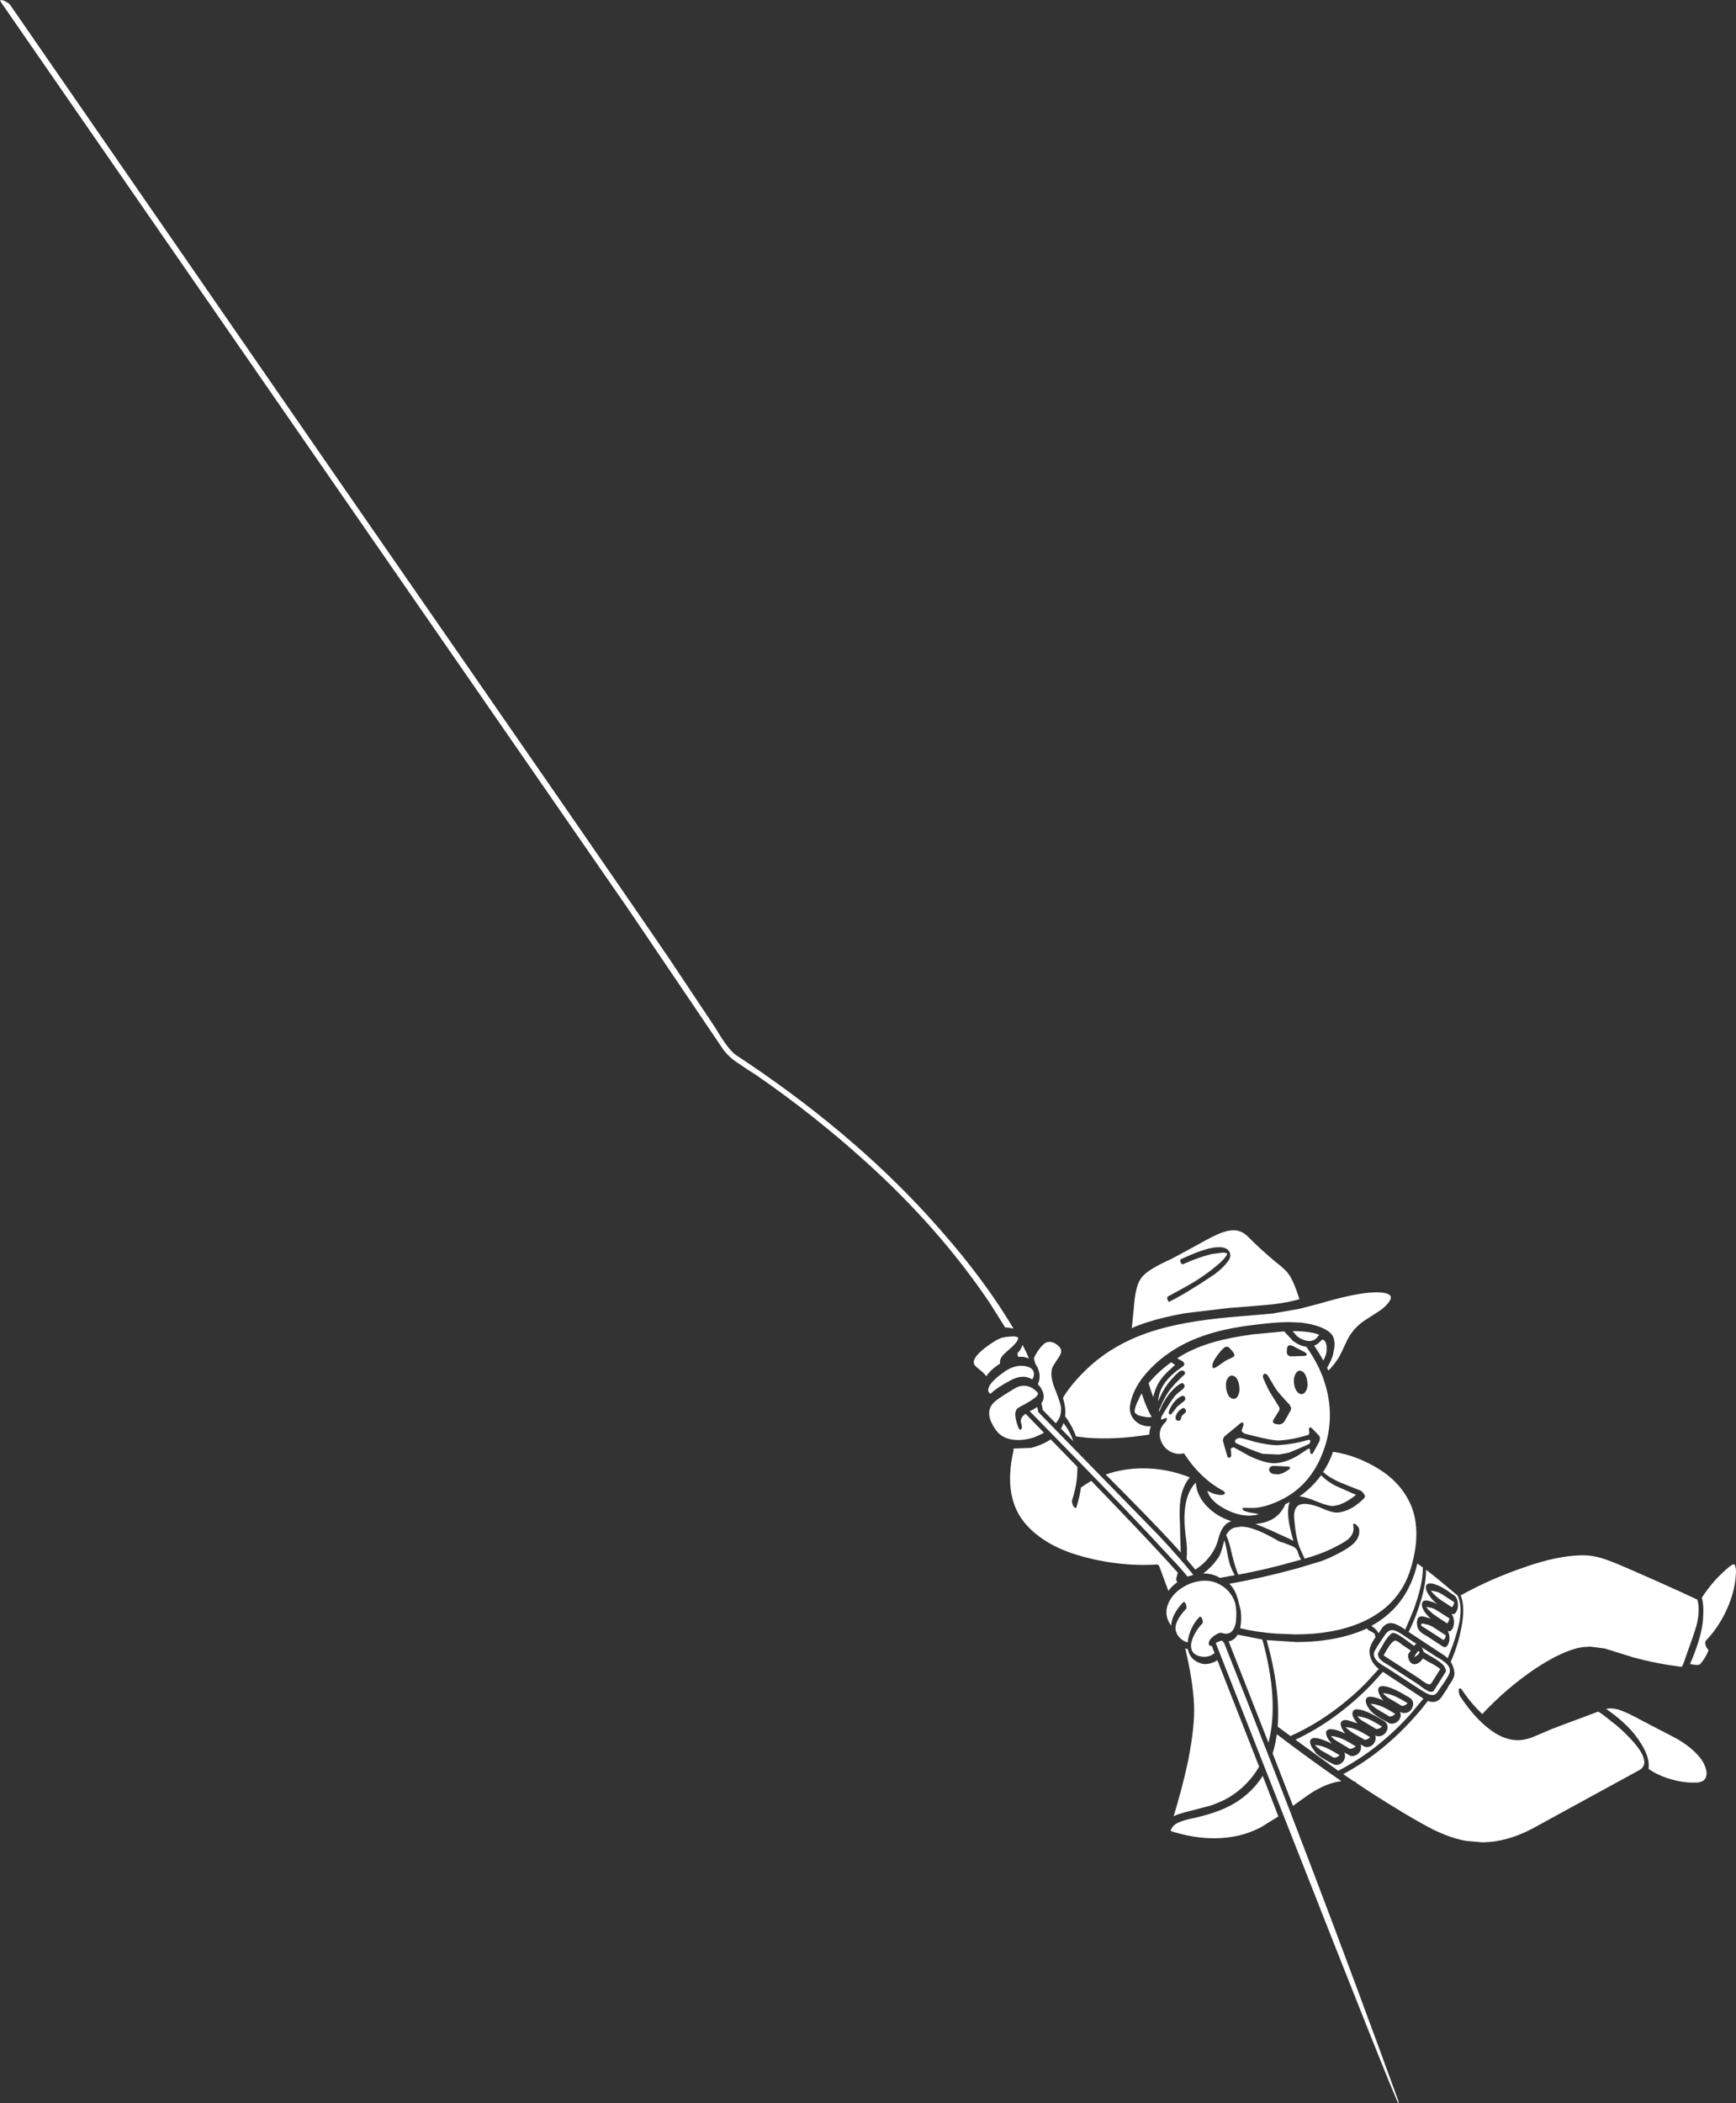 <?xml version="1.0" encoding="UTF-8"?>
<svg xmlns="http://www.w3.org/2000/svg" xmlns:xlink="http://www.w3.org/1999/xlink" width="128pt" height="155pt" viewBox="0 0 128 155" version="1.1">
<rect x="0" y="0" width="128" height="155" fill="#333333" stroke="none"/>
<g id="surface1">
<path style=" stroke:none;fill-rule:nonzero;fill:rgb(100%,100%,100%);fill-opacity:1;" d="M 103.984 116.762 C 104.211 116.266 104.387 115.754 104.504 115.227 L 104.812 115.445 L 104.91 115.516 C 104.926 116.324 104.691 117.387 104.203 118.703 L 103.613 120.098 C 103.16 119.777 102.809 119.617 102.555 119.617 C 102.324 119.617 102.125 119.719 101.945 119.922 L 101.672 120.32 L 101.637 120.355 C 101.539 120.156 101.363 119.977 101.117 119.82 C 102.441 119.086 103.395 118.07 103.984 116.762 "/>
<path style=" stroke:none;fill-rule:nonzero;fill:rgb(100%,100%,100%);fill-opacity:1;" d="M 75.957 104.035 L 75.93 104 L 76.016 103.953 C 76.211 103.863 76.363 103.77 76.477 103.684 L 76.562 104.07 L 82.77 110.426 L 85.449 113.172 C 86.438 114.227 87.285 115.188 87.988 116.062 L 87.559 116.191 C 87.211 115.758 86.805 115.301 86.332 114.812 C 84.516 112.832 81.863 110.059 78.371 106.5 L 75.957 104.035 "/>
<path style=" stroke:none;fill-rule:nonzero;fill:rgb(100%,100%,100%);fill-opacity:1;" d="M 101.797 108.344 C 102.879 109.047 103.641 109.949 104.082 111.047 C 104.566 112.301 104.551 113.809 104.027 115.57 C 103.465 117.449 102.211 118.793 100.273 119.609 C 98.93 120.168 97.34 120.449 95.5 120.449 L 94.074 120.391 C 93.109 120.32 92.23 120.188 91.438 119.992 C 91.527 119.586 91.539 119.148 91.48 118.688 L 91.312 118.012 C 91.18 117.453 90.957 117.023 90.645 116.719 C 92.285 116.426 93.969 116.043 95.695 115.57 L 96.152 115.43 L 97.414 115.051 C 97.797 114.918 98.238 114.719 98.738 114.453 C 99.262 114.184 99.637 113.93 99.867 113.684 C 100.176 113.355 100.285 112.992 100.191 112.594 L 100.043 112.41 C 99.961 112.328 99.891 112.285 99.84 112.285 L 99.805 112.285 L 99.785 112.312 L 99.77 112.383 C 99.867 112.77 99.754 113.113 99.426 113.41 C 99.23 113.586 98.871 113.801 98.352 114.051 C 98.312 114.074 98.277 114.094 98.234 114.113 C 97.637 114.406 96.953 114.656 96.191 114.867 L 95.988 114.41 L 95.809 114.016 C 95.617 113.473 95.488 112.758 95.422 111.875 C 95.398 111.48 95.469 111.199 95.633 111.031 C 95.871 110.762 96.379 110.762 97.168 111.031 L 97.637 111.223 C 98.023 111.387 98.324 111.469 98.543 111.469 C 98.762 111.469 98.992 111.422 99.238 111.328 C 99.699 111.164 100.156 110.848 100.617 110.371 L 100.641 110.25 C 100.629 110.184 100.59 110.113 100.52 110.031 L 100.367 109.871 L 99.512 109.531 C 99.043 109.348 98.695 109.203 98.473 109.09 C 98.102 108.902 97.797 108.703 97.555 108.484 C 97.875 108 98.117 107.5 98.289 106.992 C 99.492 107.168 100.664 107.617 101.797 108.344 "/>
<path style=" stroke:none;fill-rule:nonzero;fill:rgb(100%,100%,100%);fill-opacity:1;" d="M 102.008 121.996 L 102.043 121.953 C 102.434 121.227 102.719 120.879 102.898 120.906 C 103.004 120.926 103.164 121.023 103.375 121.207 L 104.027 121.645 L 104.02 121.652 C 103.891 121.793 103.824 121.906 103.824 121.988 C 103.824 122.199 103.879 122.367 103.984 122.496 C 104.129 122.652 104.301 122.688 104.496 122.602 C 104.66 122.531 104.797 122.406 104.91 122.223 L 105.359 122.488 C 105.699 122.656 105.98 122.828 106.195 123.004 L 105.527 124.066 L 105.41 124.129 C 105.254 124.129 104.996 123.984 104.645 123.699 L 102.008 121.996 "/>
<path style=" stroke:none;fill-rule:nonzero;fill:rgb(100%,100%,100%);fill-opacity:1;" d="M 98.297 110.988 C 98.027 110.988 97.613 110.871 97.062 110.645 C 96.504 110.418 96.086 110.293 95.809 110.277 C 96.426 109.855 96.961 109.336 97.406 108.723 C 97.684 109.008 98.039 109.266 98.473 109.496 L 99.691 110.039 L 99.988 110.152 C 99.613 110.48 99.191 110.73 98.73 110.898 L 98.297 110.988 "/>
<path style=" stroke:none;fill-rule:nonzero;fill:rgb(100%,100%,100%);fill-opacity:1;" d="M 104.609 121.688 L 104.672 121.75 L 104.645 121.812 C 104.566 121.957 104.438 122.059 104.258 122.117 L 104.301 122.059 L 104.406 121.883 L 104.531 121.707 L 104.566 121.68 L 104.609 121.688 "/>
<path style=" stroke:none;fill-rule:nonzero;fill:rgb(100%,100%,100%);fill-opacity:1;" d="M 96.426 106.125 L 96.488 106.105 L 96.613 106.141 L 96.613 106.23 C 96.594 106.352 96.539 106.426 96.445 106.449 L 95.883 106.703 L 95.016 107.062 L 94.293 107.195 L 93.113 107.141 C 92.902 107.082 92.535 106.949 92.012 106.738 L 91.262 106.414 C 91.137 106.379 91.07 106.316 91.059 106.23 C 91.047 106.188 91.062 106.145 91.109 106.098 C 91.211 106.016 91.301 105.973 91.375 105.973 L 91.43 105.973 L 91.613 106 L 91.641 106.008 L 92.559 106.266 C 93.215 106.422 93.742 106.504 94.137 106.508 L 94.453 106.484 C 95.051 106.449 95.711 106.328 96.426 106.125 "/>
<path style=" stroke:none;fill-rule:nonzero;fill:rgb(100%,100%,100%);fill-opacity:1;" d="M 95.008 108.316 C 95.09 108.27 95.125 108.219 95.113 108.16 C 95.102 108.102 95.039 108.074 94.93 108.074 L 93.871 108.027 C 93.793 108.035 93.727 108.062 93.668 108.105 C 93.613 108.152 93.586 108.211 93.578 108.273 C 93.566 108.355 93.59 108.426 93.648 108.484 C 93.703 108.555 93.77 108.598 93.852 108.617 L 94.18 108.652 L 94.277 108.652 L 94.621 108.555 L 95.008 108.316 M 93.148 101.32 C 93.105 101.387 93.105 101.469 93.148 101.574 L 93.316 101.961 C 93.445 102.254 93.578 102.516 93.723 102.742 L 94.293 103.656 C 94.363 103.762 94.363 103.875 94.293 103.988 L 93.906 104.605 C 93.859 104.68 93.848 104.75 93.871 104.816 C 93.91 104.887 93.969 104.926 94.039 104.938 L 94.293 104.98 L 94.328 104.98 C 94.469 104.965 94.586 104.898 94.684 104.789 L 95.148 103.965 C 95.184 103.898 95.199 103.824 95.191 103.734 L 95.086 103.523 C 94.582 102.988 94.242 102.602 94.074 102.367 L 93.527 101.453 C 93.457 101.312 93.371 101.242 93.27 101.242 L 93.234 101.242 C 93.184 101.262 93.152 101.285 93.148 101.32 M 96.207 101.25 C 96.102 101.094 95.98 101.016 95.848 101.016 L 95.809 101.016 C 95.676 101.031 95.57 101.133 95.492 101.312 C 95.41 101.488 95.383 101.691 95.406 101.926 C 95.43 102.156 95.492 102.348 95.598 102.508 C 95.711 102.664 95.832 102.742 95.969 102.742 L 95.988 102.742 C 96.094 102.727 96.172 102.68 96.227 102.602 C 96.379 102.414 96.434 102.16 96.391 101.832 C 96.367 101.602 96.309 101.41 96.207 101.25 M 87.277 103.277 C 87.375 103.207 87.414 103.117 87.391 103.008 C 87.355 102.914 87.289 102.867 87.188 102.867 L 87.18 102.867 L 87.117 102.883 C 86.906 102.988 86.719 103.145 86.555 103.348 C 86.445 103.484 86.359 103.621 86.289 103.762 C 86.195 103.953 86.16 104.086 86.184 104.156 C 86.195 104.215 86.23 104.246 86.289 104.246 C 86.34 104.238 86.441 104.137 86.59 103.938 C 86.695 103.781 86.777 103.676 86.844 103.621 L 87.277 103.277 M 87.242 103.77 L 87.223 103.77 C 87.195 103.77 87.168 103.785 87.145 103.816 C 87.039 103.863 86.938 103.945 86.844 104.07 C 86.742 104.203 86.688 104.34 86.676 104.473 C 86.676 104.562 86.699 104.621 86.746 104.648 C 86.789 104.691 86.84 104.711 86.898 104.711 C 87.02 104.691 87.082 104.625 87.082 104.508 C 87.082 104.414 87.172 104.293 87.355 104.141 C 87.445 104.086 87.469 104.012 87.426 103.918 C 87.402 103.82 87.34 103.77 87.242 103.77 M 91.375 102.172 C 91.352 101.945 91.289 101.75 91.191 101.594 C 91.086 101.445 90.965 101.375 90.828 101.375 L 90.793 101.375 C 90.699 101.387 90.625 101.434 90.566 101.516 C 90.418 101.691 90.363 101.949 90.406 102.285 C 90.43 102.516 90.492 102.707 90.59 102.867 C 90.695 103.012 90.816 103.086 90.953 103.086 L 90.988 103.086 C 91.121 103.078 91.23 102.988 91.305 102.805 C 91.387 102.629 91.41 102.418 91.375 102.172 M 90.68 99.371 C 90.621 99.289 90.543 99.25 90.449 99.25 L 90.422 99.25 C 90.375 99.25 90.328 99.27 90.273 99.312 C 90.145 99.406 89.973 99.594 89.762 99.883 C 89.457 100.285 89.344 100.59 89.418 100.793 L 89.453 100.828 L 89.488 100.828 C 89.578 100.816 89.734 100.727 89.965 100.559 L 90.328 100.305 C 90.48 100.215 90.633 100.141 90.785 100.082 L 90.996 99.953 C 91.066 99.848 90.961 99.652 90.68 99.371 M 95.113 99.137 C 94.984 99.148 94.91 99.227 94.895 99.371 L 94.883 99.609 C 94.867 99.711 94.891 99.789 94.957 99.855 C 95.027 99.926 95.109 99.961 95.203 99.961 L 96.191 99.926 C 96.289 99.918 96.344 99.887 96.348 99.828 C 96.355 99.777 96.312 99.719 96.227 99.664 L 95.281 99.172 L 95.133 99.137 L 95.113 99.137 M 97.75 102.156 C 98.219 103.805 98.152 105.426 97.547 107.012 C 96.953 108.586 95.984 109.73 94.637 110.441 C 93.852 110.852 93.137 111.082 92.496 111.129 L 91.992 111.129 L 91.719 111.117 C 91.672 111.117 91.637 111.137 91.613 111.172 L 91.621 111.258 C 91.676 111.324 91.84 111.391 92.117 111.461 L 92.812 111.574 C 92.672 111.641 92.512 111.676 92.328 111.68 L 92.16 111.699 C 91.52 111.699 90.883 111.52 90.246 111.164 C 89.57 110.793 89.16 110.359 89.012 109.863 C 89.426 110.086 89.789 110.188 90.105 110.172 C 90.223 110.16 90.293 110.117 90.309 110.047 C 90.332 109.988 90.273 109.918 90.133 109.836 C 89.047 109.246 88.109 108.348 87.32 107.141 L 87.301 107.098 L 87.258 107.117 L 87.082 107.141 C 86.758 107.164 86.457 107.09 86.184 106.914 C 85.906 106.73 85.711 106.484 85.602 106.176 C 85.5 105.926 85.484 105.672 85.547 105.422 C 85.613 105.176 85.758 104.953 85.98 104.754 C 86.027 104.68 86.043 104.609 86.023 104.543 L 86.016 104.473 L 85.945 104.508 L 85.637 104.633 L 85.609 104.465 L 85.742 104.227 C 86.125 103.582 86.418 103.137 86.625 102.883 C 86.723 102.762 86.906 102.602 87.172 102.41 C 87.316 102.297 87.367 102.184 87.32 102.066 C 87.297 101.98 87.238 101.938 87.145 101.938 L 87.082 101.953 C 86.859 102.055 86.602 102.27 86.316 102.602 C 85.996 102.961 85.715 103.438 85.469 104.035 L 85.449 103.953 L 85.477 103.867 C 85.801 103.113 86.121 102.559 86.438 102.207 C 86.598 102.016 86.785 101.816 87.004 101.609 L 87.277 101.348 C 87.363 101.285 87.395 101.215 87.371 101.137 C 87.332 101.051 87.254 101.004 87.145 101.004 L 87.039 101.031 C 86.879 101.102 86.574 101.41 86.121 101.953 C 85.805 102.387 85.562 102.832 85.398 103.289 C 85.422 102.668 85.676 102.102 86.156 101.586 C 86.387 101.32 86.734 101.027 87.207 100.707 C 87.301 100.637 87.336 100.566 87.32 100.496 L 87.242 100.355 L 87.152 100.293 C 87.039 100.246 86.922 100.18 86.801 100.094 C 87.582 99.59 88.488 99.191 89.523 98.898 C 90.301 98.676 91.246 98.488 92.363 98.336 L 94.684 98.117 L 95.352 98.836 C 95.699 99.082 96.023 99.219 96.32 99.25 C 97.016 100.234 97.492 101.203 97.75 102.156 M 96.754 105.281 C 96.695 105.223 96.648 105.191 96.613 105.191 L 96.535 105.227 C 96.512 105.27 96.504 105.32 96.516 105.387 L 96.535 105.555 C 96.551 105.676 96.5 105.75 96.375 105.773 C 95.676 105.977 95.062 106.102 94.539 106.141 L 94.215 106.16 C 93.891 106.141 93.391 106.051 92.707 105.887 L 91.754 105.648 L 91.57 105.5 L 91.551 105.422 L 91.676 105.043 C 91.699 104.961 91.695 104.906 91.668 104.875 C 91.656 104.848 91.625 104.832 91.578 104.832 C 91.555 104.832 91.516 104.852 91.465 104.887 L 90.344 105.809 C 90.281 105.848 90.234 105.914 90.203 106 C 90.168 106.082 90.16 106.16 90.184 106.238 L 90.484 107.289 C 90.508 107.383 90.555 107.43 90.625 107.43 C 90.684 107.43 90.73 107.395 90.766 107.324 L 90.785 107.316 L 90.75 106.773 C 90.797 106.707 90.859 106.676 90.934 106.676 L 90.953 106.613 L 90.953 106.676 L 90.996 106.676 L 92.082 107.281 C 92.852 107.652 93.48 107.836 93.969 107.836 L 94.109 107.828 C 94.602 107.785 95.133 107.598 95.703 107.266 L 96.445 106.773 L 96.488 106.754 C 96.559 106.754 96.594 106.797 96.594 106.879 L 96.594 106.984 C 96.605 107.094 96.648 107.152 96.719 107.152 C 96.766 107.152 96.805 107.117 96.832 107.047 L 97.281 106.23 L 97.328 105.992 C 97.316 105.902 97.281 105.832 97.23 105.773 L 96.754 105.281 "/>
<path style=" stroke:none;fill-rule:nonzero;fill:rgb(100%,100%,100%);fill-opacity:1;" d="M 101.965 123.207 L 104.953 125.184 L 103.93 126.402 C 102.355 128.129 100.621 129.484 98.73 130.469 L 98.676 130.504 L 95.52 128.211 C 97.512 127.273 99.383 125.918 101.125 124.137 L 101.965 123.207 M 100.297 126 L 100.059 125.965 C 99.906 125.965 99.805 126.02 99.75 126.129 C 99.652 126.336 99.766 126.629 100.094 127.008 L 99.426 126.789 L 99.203 126.754 C 99.047 126.754 98.938 126.809 98.879 126.922 C 98.801 127.102 98.906 127.383 99.188 127.762 C 98.887 127.605 98.609 127.504 98.352 127.457 L 98.121 127.43 C 97.961 127.43 97.852 127.48 97.793 127.586 C 97.719 127.797 97.848 128.102 98.184 128.5 C 97.805 128.309 97.469 128.176 97.168 128.105 L 96.938 128.078 C 96.773 128.078 96.668 128.137 96.621 128.246 C 96.562 128.367 96.598 128.543 96.727 128.773 L 97.043 129.219 C 97.234 129.402 97.547 129.609 97.988 129.844 L 98.387 130.047 L 98.527 130.07 C 98.672 130.07 98.801 130.023 98.914 129.93 C 99.031 129.844 99.109 129.723 99.152 129.57 C 99.191 129.414 99.18 129.277 99.117 129.16 L 99.18 129.184 L 99.559 129.395 C 99.711 129.438 99.855 129.418 100 129.336 C 100.141 129.266 100.242 129.156 100.309 129.012 C 100.371 128.84 100.375 128.688 100.316 128.555 L 100.641 128.738 C 100.801 128.773 100.949 128.754 101.09 128.676 C 101.227 128.594 101.328 128.473 101.391 128.316 C 101.445 128.172 101.445 128.027 101.398 127.887 L 101.508 127.938 C 101.676 127.98 101.836 127.953 101.98 127.859 C 102.137 127.766 102.234 127.633 102.281 127.465 C 102.359 127.184 102.266 126.965 102.008 126.805 L 101.805 126.684 C 101.199 126.316 100.699 126.086 100.297 126 M 100.723 125.207 C 100.668 125.324 100.699 125.5 100.816 125.727 C 100.914 125.902 101.023 126.051 101.152 126.176 C 101.336 126.355 101.648 126.566 102.09 126.805 L 102.477 127.016 L 102.625 127.027 C 102.766 127.027 102.898 126.98 103.023 126.887 C 103.141 126.797 103.219 126.68 103.262 126.535 C 103.297 126.395 103.281 126.262 103.215 126.141 L 103.383 126.227 C 103.559 126.262 103.727 126.238 103.879 126.156 C 104.023 126.059 104.121 125.922 104.168 125.754 C 104.25 125.465 104.16 125.242 103.895 125.086 L 103.691 124.973 C 103.074 124.598 102.57 124.367 102.176 124.285 L 101.945 124.262 C 101.777 124.262 101.672 124.316 101.637 124.426 C 101.59 124.527 101.613 124.676 101.707 124.875 C 101.781 125.031 101.875 125.184 102 125.324 C 101.758 125.207 101.516 125.121 101.27 125.066 L 101.031 125.043 C 100.867 125.043 100.762 125.098 100.723 125.207 "/>
<path style=" stroke:none;fill-rule:nonzero;fill:rgb(100%,100%,100%);fill-opacity:1;" d="M 97.574 100.27 C 97.344 99.852 97.117 99.488 96.895 99.172 C 97.078 99.102 97.238 98.984 97.379 98.828 C 97.426 98.766 97.48 98.73 97.539 98.73 C 97.578 98.73 97.617 98.754 97.652 98.793 C 97.789 98.938 97.84 99.199 97.812 99.574 C 97.801 99.742 97.723 99.977 97.574 100.27 "/>
<path style=" stroke:none;fill-rule:nonzero;fill:rgb(100%,100%,100%);fill-opacity:1;" d="M 78.223 105.281 C 78.297 105.176 78.363 105.039 78.414 104.875 C 78.734 105.281 78.973 105.727 79.137 106.211 L 78.223 105.281 "/>
<path style=" stroke:none;fill-rule:nonzero;fill:rgb(100%,100%,100%);fill-opacity:1;" d="M 97.266 98.371 L 97.105 98.574 C 96.988 98.719 96.824 98.805 96.613 98.828 C 96.309 98.84 95.988 98.73 95.66 98.496 L 95.316 98.117 L 95.465 98.098 L 95.52 98.098 C 96.348 98.121 96.93 98.215 97.266 98.371 "/>
<path style=" stroke:none;fill-rule:nonzero;fill:rgb(100%,100%,100%);fill-opacity:1;" d="M 106.312 124.234 L 106.012 124.664 C 105.91 124.836 105.773 124.918 105.598 124.918 C 105.402 124.918 105.082 124.766 104.637 124.461 L 102.309 122.945 C 101.949 122.738 101.699 122.57 101.559 122.434 C 101.312 122.188 101.238 121.945 101.34 121.707 C 101.422 121.535 101.609 121.234 101.902 120.801 L 102.184 120.391 C 102.32 120.219 102.477 120.133 102.652 120.133 C 102.848 120.133 103.145 120.277 103.551 120.566 L 104.441 121.152 C 104.371 121.164 104.309 121.215 104.258 121.301 L 104.02 121.117 C 103.344 120.598 102.91 120.336 102.723 120.336 C 102.68 120.336 102.652 120.344 102.633 120.363 C 102.418 120.496 102.16 120.836 101.867 121.383 L 101.629 121.793 C 101.594 121.859 101.594 121.941 101.629 122.047 C 101.652 122.129 101.684 122.199 101.727 122.25 C 101.855 122.395 102.074 122.551 102.379 122.715 L 104.629 124.172 L 104.734 124.262 C 105.102 124.543 105.367 124.684 105.527 124.684 C 105.613 124.684 105.684 124.648 105.73 124.578 L 106.574 123.242 C 106.617 123.184 106.621 123.105 106.586 123.004 L 106.488 122.793 C 106.316 122.57 105.941 122.301 105.359 121.977 L 104.973 121.75 C 104.949 121.633 104.895 121.512 104.812 121.391 L 105.906 122.094 C 106.266 122.297 106.516 122.469 106.656 122.609 C 106.902 122.855 106.969 123.102 106.859 123.348 C 106.762 123.559 106.582 123.855 106.312 124.234 "/>
<path style=" stroke:none;fill-rule:nonzero;fill:rgb(100%,100%,100%);fill-opacity:1;" d="M 95.148 127.938 L 94.207 127.246 C 94.348 125.453 94.078 123.328 93.395 120.871 L 95.598 121.012 C 97.004 121.012 98.289 120.844 99.461 120.504 C 99.926 120.367 100.363 120.203 100.773 120.012 L 100.926 120.152 C 101.082 120.223 101.207 120.289 101.293 120.355 L 101.375 120.406 L 101.375 120.496 C 101.375 120.543 101.391 120.59 101.426 120.645 C 101.102 121.105 100.953 121.477 100.977 121.758 C 101.012 122.25 101.242 122.664 101.664 122.996 L 100.688 124.059 C 98.977 125.762 97.129 127.055 95.148 127.938 "/>
<path style=" stroke:none;fill-rule:nonzero;fill:rgb(100%,100%,100%);fill-opacity:1;" d="M 103.383 125.719 L 103.367 125.719 L 102.395 125.148 C 102.273 125.07 102.16 124.98 102.051 124.875 L 101.965 124.77 L 102.254 124.812 L 102.324 124.832 C 102.613 124.891 102.953 125.031 103.348 125.262 L 103.789 125.523 C 103.648 125.652 103.512 125.719 103.383 125.719 "/>
<path style=" stroke:none;fill-rule:nonzero;fill:rgb(100%,100%,100%);fill-opacity:1;" d="M 106.609 120.52 L 106.551 120.723 L 106.441 120.871 L 104.902 119.879 L 104.848 119.852 L 104.777 119.785 L 104.805 119.68 C 104.82 119.656 104.855 119.645 104.91 119.645 L 105.34 119.75 C 105.5 119.812 105.613 119.871 105.684 119.922 L 106.609 120.52 "/>
<path style=" stroke:none;fill-rule:nonzero;fill:rgb(100%,100%,100%);fill-opacity:1;" d="M 95.336 133.082 L 93.836 129.219 C 93.965 128.816 94.066 128.344 94.145 127.809 C 95.766 129.043 97.352 130.195 98.906 131.266 C 98.152 131.348 97.344 131.68 96.48 132.266 L 95.336 133.082 "/>
<path style=" stroke:none;fill-rule:nonzero;fill:rgb(100%,100%,100%);fill-opacity:1;" d="M 106.312 117.484 L 107.227 118.082 L 107.168 118.281 L 107.059 118.449 L 106.277 117.941 C 105.977 117.742 105.719 117.504 105.5 117.23 L 105.562 117.23 L 105.934 117.309 L 105.969 117.316 C 106.074 117.352 106.188 117.406 106.312 117.484 "/>
<path style=" stroke:none;fill-rule:nonzero;fill:rgb(100%,100%,100%);fill-opacity:1;" d="M 106.875 119.273 L 106.812 119.477 L 106.715 119.645 L 105.934 119.133 C 105.598 118.91 105.34 118.676 105.156 118.43 L 105.219 118.43 L 105.578 118.5 L 105.625 118.52 C 105.711 118.547 105.824 118.605 105.957 118.688 L 106.875 119.273 "/>
<path style=" stroke:none;fill-rule:nonzero;fill:rgb(100%,100%,100%);fill-opacity:1;" d="M 93.078 120.828 C 93.91 123.844 94.062 126.375 93.527 128.43 L 90.59 120.961 C 90.742 120.949 90.898 120.871 91.059 120.73 L 91.262 120.469 L 93.078 120.828 "/>
<path style=" stroke:none;fill-rule:nonzero;fill:rgb(100%,100%,100%);fill-opacity:1;" d="M 101.152 125.664 L 101.055 125.559 L 101.34 125.594 L 101.41 125.613 C 101.695 125.672 102.039 125.812 102.434 126.043 L 102.871 126.305 C 102.75 126.434 102.621 126.5 102.484 126.5 L 102.449 126.5 L 101.488 125.93 L 101.152 125.664 "/>
<path style=" stroke:none;fill-rule:nonzero;fill:rgb(100%,100%,100%);fill-opacity:1;" d="M 98.57 128.309 C 98.453 128.242 98.336 128.156 98.227 128.043 L 98.129 127.938 L 98.43 127.973 L 98.492 128 C 98.789 128.055 99.133 128.199 99.523 128.438 L 99.965 128.703 C 99.809 128.82 99.676 128.879 99.559 128.879 L 99.531 128.887 L 98.57 128.309 "/>
<path style=" stroke:none;fill-rule:nonzero;fill:rgb(100%,100%,100%);fill-opacity:1;" d="M 99.215 127.281 L 99.496 127.316 L 99.566 127.324 C 99.859 127.391 100.207 127.539 100.605 127.773 L 101.031 128.027 C 100.906 128.148 100.777 128.211 100.641 128.211 L 100.605 128.211 L 99.645 127.648 L 99.312 127.387 L 99.215 127.281 "/>
<path style=" stroke:none;fill-rule:nonzero;fill:rgb(100%,100%,100%);fill-opacity:1;" d="M 97.043 128.703 L 96.957 128.59 L 97.238 128.641 L 97.309 128.648 C 97.598 128.715 97.938 128.859 98.332 129.09 L 98.773 129.352 C 98.633 129.477 98.504 129.535 98.387 129.535 L 98.352 129.535 L 97.379 128.977 L 97.043 128.703 "/>
<path style=" stroke:none;fill-rule:nonzero;fill:rgb(100%,100%,100%);fill-opacity:1;" d="M 107.465 117.578 L 107.492 117.59 L 107.477 117.605 C 107.703 118.047 107.754 118.656 107.625 119.441 C 107.543 119.898 107.371 120.5 107.113 121.25 L 106.742 122.207 C 106.621 122.09 106.441 121.957 106.207 121.812 L 103.859 120.266 C 104.141 119.711 104.379 119.141 104.574 118.555 C 104.957 117.465 105.148 116.508 105.148 115.684 C 105.734 116.133 106.508 116.766 107.465 117.578 M 105.445 116.691 C 105.312 116.691 105.215 116.738 105.156 116.832 C 105.078 117.031 105.172 117.305 105.43 117.648 C 105.559 117.844 105.738 118.031 105.969 118.211 L 105.695 118.082 C 105.434 117.992 105.258 117.949 105.156 117.949 C 104.996 117.949 104.902 118 104.875 118.098 C 104.781 118.285 104.867 118.559 105.137 118.922 L 105.492 119.309 L 105.359 119.246 C 105.102 119.16 104.926 119.117 104.828 119.117 C 104.695 119.117 104.598 119.168 104.539 119.273 C 104.484 119.391 104.465 119.535 104.477 119.703 C 104.496 119.867 104.539 120.004 104.609 120.117 C 104.715 120.273 104.914 120.426 105.207 120.574 L 106.266 121.266 C 106.383 121.348 106.477 121.391 106.539 121.391 C 106.629 121.391 106.711 121.312 106.789 121.152 C 106.852 121.012 106.883 120.848 106.875 120.66 C 106.863 120.484 106.824 120.328 106.75 120.188 L 106.875 120.223 C 106.957 120.223 107.039 120.145 107.121 119.984 C 107.191 119.82 107.219 119.637 107.203 119.434 C 107.18 119.215 107.117 119.047 107.016 118.922 L 107.156 118.957 C 107.25 118.957 107.332 118.879 107.406 118.723 C 107.488 118.547 107.516 118.355 107.492 118.152 C 107.477 117.934 107.41 117.762 107.297 117.633 L 107.273 117.613 L 107.262 117.605 L 106.918 117.367 C 106.527 117.082 106.211 116.902 105.977 116.824 C 105.781 116.738 105.605 116.691 105.445 116.691 "/>
<path style=" stroke:none;fill-rule:nonzero;fill:rgb(100%,100%,100%);fill-opacity:1;" d="M 74.324 99.523 L 74.246 99.594 C 74.047 99.762 73.91 99.906 73.84 100.023 C 73.746 100.164 73.711 100.32 73.734 100.496 C 73.281 100.777 72.945 101.086 72.727 101.426 C 72.629 101.285 72.457 101.117 72.207 100.918 L 71.945 100.699 C 71.828 100.586 71.777 100.461 71.801 100.32 C 71.863 100.027 72.168 99.676 72.719 99.266 C 73.137 98.949 73.5 98.73 73.812 98.602 L 74.129 98.531 L 74.66 98.484 C 74.863 98.484 75 98.516 75.066 98.574 L 75.074 98.637 C 75.027 98.852 74.777 99.148 74.324 99.523 "/>
<path style=" stroke:none;fill-rule:nonzero;fill:rgb(100%,100%,100%);fill-opacity:1;" d="M 74.738 102.367 C 74.992 102.203 75.242 102.121 75.488 102.121 C 75.852 102.121 76.195 102.289 76.512 102.629 L 76.539 102.719 C 76.504 102.895 76.168 103.152 75.539 103.5 L 75.312 103.613 L 75.012 103.797 C 74.922 103.891 74.875 104.012 74.863 104.164 C 74.84 104.371 74.906 104.703 75.066 105.156 C 75.117 105.293 75.172 105.359 75.23 105.359 C 75.262 105.359 75.285 105.348 75.305 105.324 C 75.363 105.23 75.363 105.102 75.305 104.938 C 75.203 104.652 75.309 104.402 75.621 104.191 L 76.977 105.59 C 76.703 105.734 76.43 105.855 76.156 105.957 C 75.801 106.066 75.441 106.125 75.082 106.125 C 74.332 106.125 73.781 105.879 73.434 105.395 C 72.805 104.512 72.77 103.816 73.328 103.312 C 73.5 103.156 73.828 102.93 74.316 102.629 L 74.738 102.367 "/>
<path style=" stroke:none;fill-rule:nonzero;fill:rgb(100%,100%,100%);fill-opacity:1;" d="M 94.77 110.855 L 95.098 110.688 C 94.867 111.25 94.957 112.211 95.371 113.566 L 95.062 113.402 L 94.293 113.051 C 93.508 112.688 92.926 112.441 92.559 112.312 C 93.664 112.219 94.398 111.734 94.77 110.855 "/>
<path style=" stroke:none;fill-rule:nonzero;fill:rgb(100%,100%,100%);fill-opacity:1;" d="M 75.691 100.699 C 75.961 100.762 76.133 100.887 76.203 101.074 C 76.273 101.258 76.242 101.449 76.105 101.656 C 75.664 101.375 75.141 101.395 74.535 101.715 C 73.832 102.086 73.332 102.418 73.035 102.719 C 72.855 102.617 72.812 102.457 72.914 102.234 L 72.93 102.164 C 73.109 101.848 73.48 101.492 74.051 101.102 L 74.113 101.051 L 74.246 100.969 C 74.746 100.676 75.227 100.586 75.691 100.699 "/>
<path style=" stroke:none;fill-rule:nonzero;fill:rgb(100%,100%,100%);fill-opacity:1;" d="M 101.434 95.238 C 102.07 95.238 102.434 95.332 102.527 95.52 C 102.574 95.617 102.551 95.742 102.457 95.887 C 102.312 96.109 102.102 96.324 101.832 96.527 L 101.031 97.047 L 100.57 97.344 C 99.965 97.766 99.523 98.305 99.238 98.961 C 99.023 99.445 98.84 99.812 98.695 100.066 C 98.469 100.43 98.219 100.742 97.945 101.004 L 97.848 100.805 C 98.055 100.457 98.199 100.133 98.289 99.828 L 98.395 99.242 C 98.418 98.832 98.348 98.531 98.184 98.336 C 97.805 97.902 97.055 97.613 95.934 97.469 L 95.008 97.434 C 94.285 97.434 93.27 97.523 91.957 97.703 C 90.555 97.898 89.344 98.191 88.324 98.59 C 87.301 98.984 86.387 99.512 85.574 100.172 C 85.074 100.586 84.645 101.027 84.277 101.488 C 83.773 102.148 83.457 102.812 83.336 103.48 C 83.254 103.918 83.344 104.297 83.609 104.613 C 83.918 104.969 84.336 105.137 84.859 105.113 C 84.785 105.301 84.746 105.504 84.746 105.719 C 83.094 105.988 81.559 106.066 80.145 105.957 L 79.34 105.859 C 79.141 105.316 78.871 104.82 78.531 104.375 C 78.57 104.102 78.559 103.816 78.496 103.516 L 78.379 103.008 C 78.727 102.414 79.238 101.785 79.914 101.109 C 81.238 99.77 82.898 98.777 84.902 98.125 C 86.391 97.641 88.285 97.293 90.582 97.082 L 91.816 96.977 L 93.828 96.801 L 95.836 96.449 L 97.363 96.047 C 98.891 95.602 100.082 95.34 100.941 95.266 L 101.434 95.238 "/>
<path style=" stroke:none;fill-rule:nonzero;fill:rgb(100%,100%,100%);fill-opacity:1;" d="M 75.066 99.996 L 75.066 99.988 L 75.012 99.742 C 75.211 99.531 75.34 99.32 75.391 99.109 L 75.699 99.715 L 75.859 100.117 C 75.672 100.031 75.469 99.988 75.25 99.988 L 75.066 99.996 "/>
<path style=" stroke:none;fill-rule:nonzero;fill:rgb(100%,100%,100%);fill-opacity:1;" d="M 76.344 100.531 L 76.23 100.094 C 76.418 99.684 76.645 99.352 76.906 99.102 C 77.078 98.93 77.273 98.863 77.488 98.898 C 77.695 98.926 77.902 99.043 78.105 99.25 C 78.242 99.395 78.277 99.566 78.211 99.758 C 78.172 99.871 78.059 100.051 77.879 100.305 C 77.707 100.566 77.605 100.746 77.57 100.84 C 77.5 101.113 77.504 101.418 77.586 101.75 C 77.633 101.957 77.734 102.254 77.895 102.648 C 78.09 103.145 78.203 103.512 78.238 103.754 L 78.223 104.129 C 78.191 104.16 78.18 104.211 78.188 104.281 C 78.129 104.496 78.012 104.699 77.844 104.887 L 76.891 103.918 L 76.785 103.395 C 76.914 103.254 76.969 103.07 76.953 102.848 C 76.922 102.555 76.781 102.277 76.527 102.016 C 76.738 101.539 76.691 101.059 76.379 100.566 L 76.344 100.531 "/>
<path style=" stroke:none;fill-rule:nonzero;fill:rgb(100%,100%,100%);fill-opacity:1;" d="M 116.531 114.621 C 117.039 114.598 117.586 114.676 118.16 114.848 C 118.488 114.949 119.004 115.148 119.703 115.445 L 119.926 115.543 C 121.121 116.059 122.406 116.625 123.77 117.246 L 125.152 117.887 L 125.207 118.125 C 125.277 118.527 125.258 118.992 125.152 119.512 C 125.086 119.82 124.953 120.266 124.746 120.844 L 124.605 121.23 L 124.137 122.566 L 124.102 122.645 L 124.008 122.84 C 122.809 122.699 121.598 122.461 120.383 122.129 L 119.359 121.812 L 118.32 121.488 L 117.242 121.348 L 116.645 121.391 C 115.703 121.547 114.559 122.074 113.207 122.969 C 111.812 123.906 110.512 125.02 109.301 126.305 L 109.301 126.324 C 108.73 125.785 108.219 125.176 107.766 124.496 C 107.73 124.449 107.695 124.426 107.66 124.426 L 107.598 124.438 L 107.582 124.461 C 107.551 124.508 107.547 124.594 107.57 124.719 C 107.59 124.848 107.613 124.934 107.641 124.98 C 108.281 125.953 108.938 126.711 109.609 127.262 C 110.484 127.996 111.34 128.316 112.176 128.23 C 112.402 128.207 112.668 128.141 112.969 128.035 L 113.754 127.703 L 114.395 127.43 C 115.031 127.184 115.828 126.887 116.785 126.535 L 117.824 126.141 C 117.879 126.141 118.133 126.316 118.582 126.676 L 118.715 126.781 C 119.285 127.207 119.805 127.68 120.277 128.195 C 120.945 128.918 121.266 129.496 121.238 129.922 C 121.215 130.164 121.074 130.348 120.824 130.477 L 118.512 131.738 L 112.984 134.762 C 111.711 135.434 110.469 135.77 109.266 135.77 L 108.082 135.664 C 107.348 135.531 106.555 135.258 105.703 134.848 C 105.191 134.59 104.449 134.176 103.48 133.602 L 103.297 133.488 C 102.098 132.766 101 132.07 100.008 131.398 C 99.977 131.328 99.93 131.293 99.867 131.293 L 99.832 131.285 L 99.039 130.746 C 101.184 129.602 103.125 127.98 104.863 125.883 L 105.281 125.348 C 105.668 125.508 105.992 125.43 106.25 125.121 L 106.68 124.48 L 106.859 124.164 L 106.945 124.051 C 107.156 123.738 107.254 123.48 107.238 123.277 C 107.215 122.984 107.121 122.715 106.965 122.469 C 107.34 121.633 107.605 120.77 107.766 119.879 C 107.949 118.91 107.926 118.141 107.703 117.57 C 109.207 116.734 110.836 116.023 112.578 115.438 C 114.074 114.922 115.391 114.652 116.531 114.621 "/>
<path style=" stroke:none;fill-rule:nonzero;fill:rgb(100%,100%,100%);fill-opacity:1;" d="M 121.141 126.84 L 123.566 128.098 C 124.316 128.523 124.898 128.988 125.312 129.492 C 125.504 129.723 125.648 129.969 125.742 130.238 C 125.848 130.539 125.859 130.785 125.777 130.984 C 125.703 131.191 125.508 131.316 125.195 131.363 L 124.801 131.371 C 124.27 131.371 123.699 131.277 123.09 131.09 C 122.477 130.902 121.965 130.656 121.547 130.352 C 121.656 129.699 121.336 128.879 120.586 127.895 C 120.062 127.223 119.34 126.57 118.418 125.938 L 118.68 125.902 C 118.98 125.902 119.238 125.945 119.457 126.035 C 119.82 126.152 120.383 126.422 121.141 126.84 "/>
<path style=" stroke:none;fill-rule:nonzero;fill:rgb(100%,100%,100%);fill-opacity:1;" d="M 88.598 92.172 C 88.281 92.273 87.824 92.457 87.223 92.727 L 87.082 92.797 C 87.016 92.82 87.004 92.879 87.039 92.973 L 87.074 93.086 L 87.18 93.176 L 87.207 93.176 C 87.977 92.828 88.688 92.578 89.34 92.418 L 90.168 92.312 C 90.293 92.312 90.395 92.336 90.477 92.375 L 90.477 92.41 C 90.441 92.551 90.27 92.77 89.965 93.059 L 89.875 93.129 C 89.395 93.559 88.816 93.984 88.141 94.414 C 87.633 94.715 86.961 95.094 86.121 95.543 C 86.055 95.574 86.043 95.641 86.078 95.746 C 86.113 95.875 86.16 95.941 86.219 95.941 L 86.234 95.922 C 86.84 95.617 87.473 95.254 88.133 94.832 L 88.379 94.684 L 89.566 93.902 C 90.004 93.574 90.336 93.246 90.566 92.922 C 90.723 92.699 90.754 92.484 90.66 92.277 C 90.551 92.059 90.336 91.938 90.02 91.918 C 89.617 91.895 89.145 91.98 88.598 92.172 M 84.867 93.562 C 85.094 93.41 85.453 93.211 85.953 92.973 L 86.402 92.762 L 87.754 92.035 C 88.641 91.535 89.254 91.207 89.594 91.051 C 90.137 90.793 90.59 90.664 90.953 90.664 C 91.348 90.664 91.699 90.82 92.012 91.129 C 92.559 91.691 93.223 92.301 94.004 92.957 L 94.145 93.07 C 94.586 93.41 94.887 93.703 95.051 93.945 C 95.301 94.316 95.551 94.914 95.809 95.746 C 95.246 95.91 94.586 96.035 93.836 96.125 L 91.816 96.301 L 90.66 96.387 L 87.406 96.773 C 86.34 96.957 85.367 97.191 84.488 97.477 C 84.102 97.605 83.754 97.738 83.449 97.879 L 83.598 96.414 C 83.664 95.43 83.812 94.742 84.039 94.352 C 84.203 94.062 84.48 93.801 84.867 93.562 "/>
<path style=" stroke:none;fill-rule:nonzero;fill:rgb(100%,100%,100%);fill-opacity:1;" d="M 127.852 115.281 L 127.895 115.305 C 127.965 115.441 128 115.621 128 115.852 L 127.957 116.43 L 127.945 116.492 C 127.848 117.258 127.602 118.039 127.215 118.836 C 126.828 119.625 126.348 120.32 125.777 120.914 C 125.727 120.973 125.715 121.07 125.75 121.207 C 125.773 121.305 125.812 121.395 125.867 121.469 L 125.973 121.617 C 125.844 121.98 125.641 122.316 125.363 122.629 C 125.281 122.723 125.031 122.723 124.613 122.629 C 125.18 121.316 125.496 120.23 125.566 119.371 C 125.621 118.652 125.59 118.109 125.477 117.746 C 126.023 116.91 126.637 116.203 127.312 115.633 C 127.566 115.398 127.746 115.281 127.852 115.281 "/>
<path style=" stroke:none;fill-rule:nonzero;fill:rgb(100%,100%,100%);fill-opacity:1;" d="M 89.641 121.082 C 89.773 121 89.93 120.941 90.105 120.906 L 90.258 121.082 C 94.707 132.25 98.988 143.496 103.102 154.82 L 103.129 154.988 L 103.102 154.996 C 102.879 154.648 100.086 147.656 94.727 134.016 L 89.641 121.082 "/>
<path style=" stroke:none;fill-rule:nonzero;fill:rgb(100%,100%,100%);fill-opacity:1;" d="M 87.277 116.938 C 87.789 116.641 88.312 116.492 88.855 116.492 C 89.172 116.492 89.461 116.551 89.727 116.668 C 90.391 116.961 90.836 117.441 91.066 118.117 C 91.172 118.57 91.188 119.082 91.109 119.645 C 90.953 120.285 90.609 120.52 90.078 120.336 C 89.969 120.301 89.797 120.363 89.566 120.52 C 89.355 120.668 89.227 120.797 89.18 120.906 C 89.117 121.047 89.105 121.156 89.152 121.23 C 89.195 121.289 89.258 121.309 89.34 121.285 L 89.559 121.828 C 89.223 122.094 88.84 122.164 88.406 122.047 C 88.086 121.949 87.902 121.773 87.848 121.52 C 87.773 121.254 87.836 120.918 88.035 120.52 C 88.199 120.18 88.406 119.887 88.652 119.645 C 88.699 119.598 88.695 119.488 88.641 119.316 C 88.594 119.199 88.543 119.141 88.484 119.141 L 88.441 119.16 L 88.43 119.176 C 88.203 119.398 88.008 119.684 87.848 120.027 C 87.691 120.379 87.598 120.715 87.574 121.039 C 87.242 120.949 86.984 120.758 86.809 120.461 C 86.648 120.172 86.629 119.887 86.746 119.609 C 86.871 119.273 87.105 118.926 87.453 118.562 C 87.5 118.516 87.496 118.406 87.445 118.23 C 87.395 118.117 87.344 118.062 87.285 118.062 L 87.25 118.082 L 87.223 118.09 C 86.672 118.68 86.379 119.254 86.352 119.809 C 85.949 119.246 85.898 118.664 86.191 118.062 C 86.402 117.617 86.766 117.242 87.277 116.938 "/>
<path style=" stroke:none;fill-rule:nonzero;fill:rgb(100%,100%,100%);fill-opacity:1;" d="M 91.586 132.512 C 92.188 132.062 92.691 131.52 93.105 130.879 L 94.258 133.863 L 92.98 134.656 C 91.957 135.199 90.805 135.473 89.523 135.473 C 88.477 135.473 87.406 135.293 86.316 134.938 C 86.367 134.672 86.566 134.461 86.906 134.305 C 87.094 134.215 87.414 134.117 87.867 134.016 L 88.105 133.969 C 88.809 133.801 89.406 133.621 89.895 133.434 C 90.543 133.184 91.105 132.875 91.586 132.512 "/>
<path style=" stroke:none;fill-rule:nonzero;fill:rgb(100%,100%,100%);fill-opacity:1;" d="M 75.691 112.391 C 74.508 111.074 74.188 109.246 74.73 106.906 L 74.723 106.754 L 76.035 106.703 C 76.512 106.578 76.965 106.391 77.391 106.133 L 77.465 106.07 L 79.438 108.098 C 79.457 108.902 79.324 109.727 79.043 110.574 C 79.031 110.621 79.039 110.703 79.066 110.82 C 79.102 110.93 79.145 111.012 79.191 111.066 L 79.277 111.129 C 79.332 111.129 79.363 111.105 79.375 111.059 C 79.535 110.535 79.645 110.055 79.703 109.609 L 79.738 109.602 C 79.969 109.438 80.207 109.281 80.461 109.133 C 82.734 111.48 84.609 113.453 86.078 115.051 L 86.844 115.902 L 86.73 116.316 C 86.707 116.391 86.73 116.484 86.809 116.598 C 86.516 116.812 86.293 117.031 86.148 117.246 L 85.504 115.5 C 85.457 115.363 85.391 115.297 85.309 115.297 C 83.387 115.414 81.465 115.191 79.543 114.629 C 77.887 114.145 76.602 113.398 75.691 112.391 "/>
<path style=" stroke:none;fill-rule:nonzero;fill:rgb(100%,100%,100%);fill-opacity:1;" d="M 88.043 125.664 C 87.988 124.484 87.773 123.086 87.391 121.477 L 87.586 121.547 C 87.695 122.094 88.035 122.441 88.598 122.602 C 88.746 122.648 88.934 122.648 89.164 122.602 C 89.379 122.555 89.578 122.473 89.762 122.355 L 92.84 130.195 C 92.297 131.125 91.566 131.875 90.645 132.441 C 90.262 132.672 89.805 132.875 89.27 133.059 L 87.824 133.441 L 87.301 133.574 C 86.969 133.668 86.711 133.758 86.535 133.848 C 86.945 132.512 87.301 131.168 87.594 129.809 C 87.934 128.082 88.086 126.699 88.043 125.664 "/>
<path style=" stroke:none;fill-rule:nonzero;fill:rgb(100%,100%,100%);fill-opacity:1;" d="M 0.027 0.012 L 0.09 0.004 C 0.184 0.004 0.305 0.047 0.457 0.137 C 0.617 0.223 0.723 0.312 0.777 0.398 L 1.207 1.023 L 24.836 35.207 C 39.262 56.008 47.414 67.801 49.301 70.586 L 52.77 75.785 C 53.379 76.824 53.871 77.477 54.25 77.742 C 59.816 81.398 64.551 85.367 68.453 89.645 C 71.066 92.508 73.156 95.262 74.723 97.906 L 74.211 97.828 L 74.113 97.828 L 72.992 96.047 C 70.523 92.375 67.477 88.906 63.852 85.633 C 61.305 83.328 58.602 81.188 55.738 79.215 L 55.105 78.812 L 54.098 78.129 C 53.746 77.852 53.469 77.559 53.262 77.25 L 46.289 66.945 L 22.914 33.172 L 0.133 0.25 C 0.043 0.129 0.008 0.047 0.027 0.012 "/>
<path style=" stroke:none;fill-rule:nonzero;fill:rgb(100%,100%,100%);fill-opacity:1;" d="M 83.996 103.043 C 84.027 102.961 84.086 102.84 84.18 102.684 C 84.406 103.395 84.652 103.977 84.922 104.43 L 84.613 104.445 L 84.578 104.445 L 84.031 104.34 C 83.883 104.289 83.762 104.203 83.66 104.086 C 83.648 103.828 83.762 103.48 83.996 103.043 "/>
<path style=" stroke:none;fill-rule:nonzero;fill:rgb(100%,100%,100%);fill-opacity:1;" d="M 83.043 110.195 L 81.527 108.668 C 82.391 108.363 83.312 108.211 84.285 108.211 C 85.469 108.211 86.613 108.434 87.727 108.879 C 87.367 109.297 87.137 109.844 87.039 110.523 C 86.969 110.996 86.957 111.617 87.004 112.391 L 87.004 112.551 L 87.062 114.41 C 86.27 113.508 84.93 112.105 83.043 110.195 "/>
<path style=" stroke:none;fill-rule:nonzero;fill:rgb(100%,100%,100%);fill-opacity:1;" d="M 84.691 101.938 C 85.145 101.379 85.699 100.863 86.359 100.391 L 86.641 100.594 L 86.562 100.664 C 86.25 100.934 86.004 101.168 85.82 101.375 C 85.426 101.812 85.164 102.34 85.035 102.953 C 84.918 102.668 84.805 102.328 84.691 101.938 "/>
<path style=" stroke:none;fill-rule:nonzero;fill:rgb(100%,100%,100%);fill-opacity:1;" d="M 90.836 114.559 C 90.719 113.996 90.594 113.559 90.457 113.242 L 90.406 113.137 C 90.547 112.863 90.742 112.68 90.996 112.586 L 91.516 112.504 C 92.141 112.504 93.035 112.848 94.207 113.531 C 94.312 113.598 94.492 113.664 94.742 113.734 L 95.359 113.98 C 95.551 114.09 95.664 114.234 95.703 114.41 C 95.75 114.594 95.832 114.77 95.941 114.938 L 95.934 114.938 L 95.266 115.121 C 93.984 115.484 92.664 115.793 91.305 116.043 C 91.176 115.773 91.02 115.281 90.836 114.559 "/>
<path style=" stroke:none;fill-rule:nonzero;fill:rgb(100%,100%,100%);fill-opacity:1;" d="M 88.168 109.258 C 88.215 109.93 88.508 110.535 89.047 111.066 C 89.512 111.535 90.094 111.883 90.793 112.109 C 90.336 112.238 90.016 112.668 89.832 113.402 C 89.727 113.848 89.523 114.266 89.223 114.664 C 88.93 115.062 88.566 115.398 88.133 115.676 L 87.488 114.902 C 87.527 114.512 87.527 114.09 87.48 113.637 C 87.348 112.727 87.305 111.992 87.348 111.445 C 87.41 110.484 87.684 109.754 88.168 109.258 "/>
<path style=" stroke:none;fill-rule:nonzero;fill:rgb(100%,100%,100%);fill-opacity:1;" d="M 90.184 113.84 L 90.273 113.508 C 90.363 113.781 90.445 114.168 90.527 114.664 L 90.59 114.938 C 90.66 115.301 90.812 115.684 91.039 116.086 L 89.949 116.281 L 89.938 116.281 L 89.699 116.148 C 89.402 116.02 89.086 115.957 88.758 115.957 L 88.715 115.957 C 89.141 115.641 89.508 115.258 89.816 114.812 C 89.949 114.641 90.074 114.312 90.184 113.84 "/>
<path style=" stroke:none;fill-rule:nonzero;fill:rgb(100%,100%,100%);fill-opacity:1;" d="M 100.078 126.48 L 100.367 126.516 L 100.438 126.543 C 100.734 126.602 101.074 126.746 101.461 126.98 L 101.902 127.246 C 101.766 127.363 101.637 127.422 101.508 127.422 L 101.473 127.422 L 100.508 126.852 C 100.402 126.797 100.293 126.711 100.176 126.594 L 100.078 126.48 "/>
</g>
</svg>
